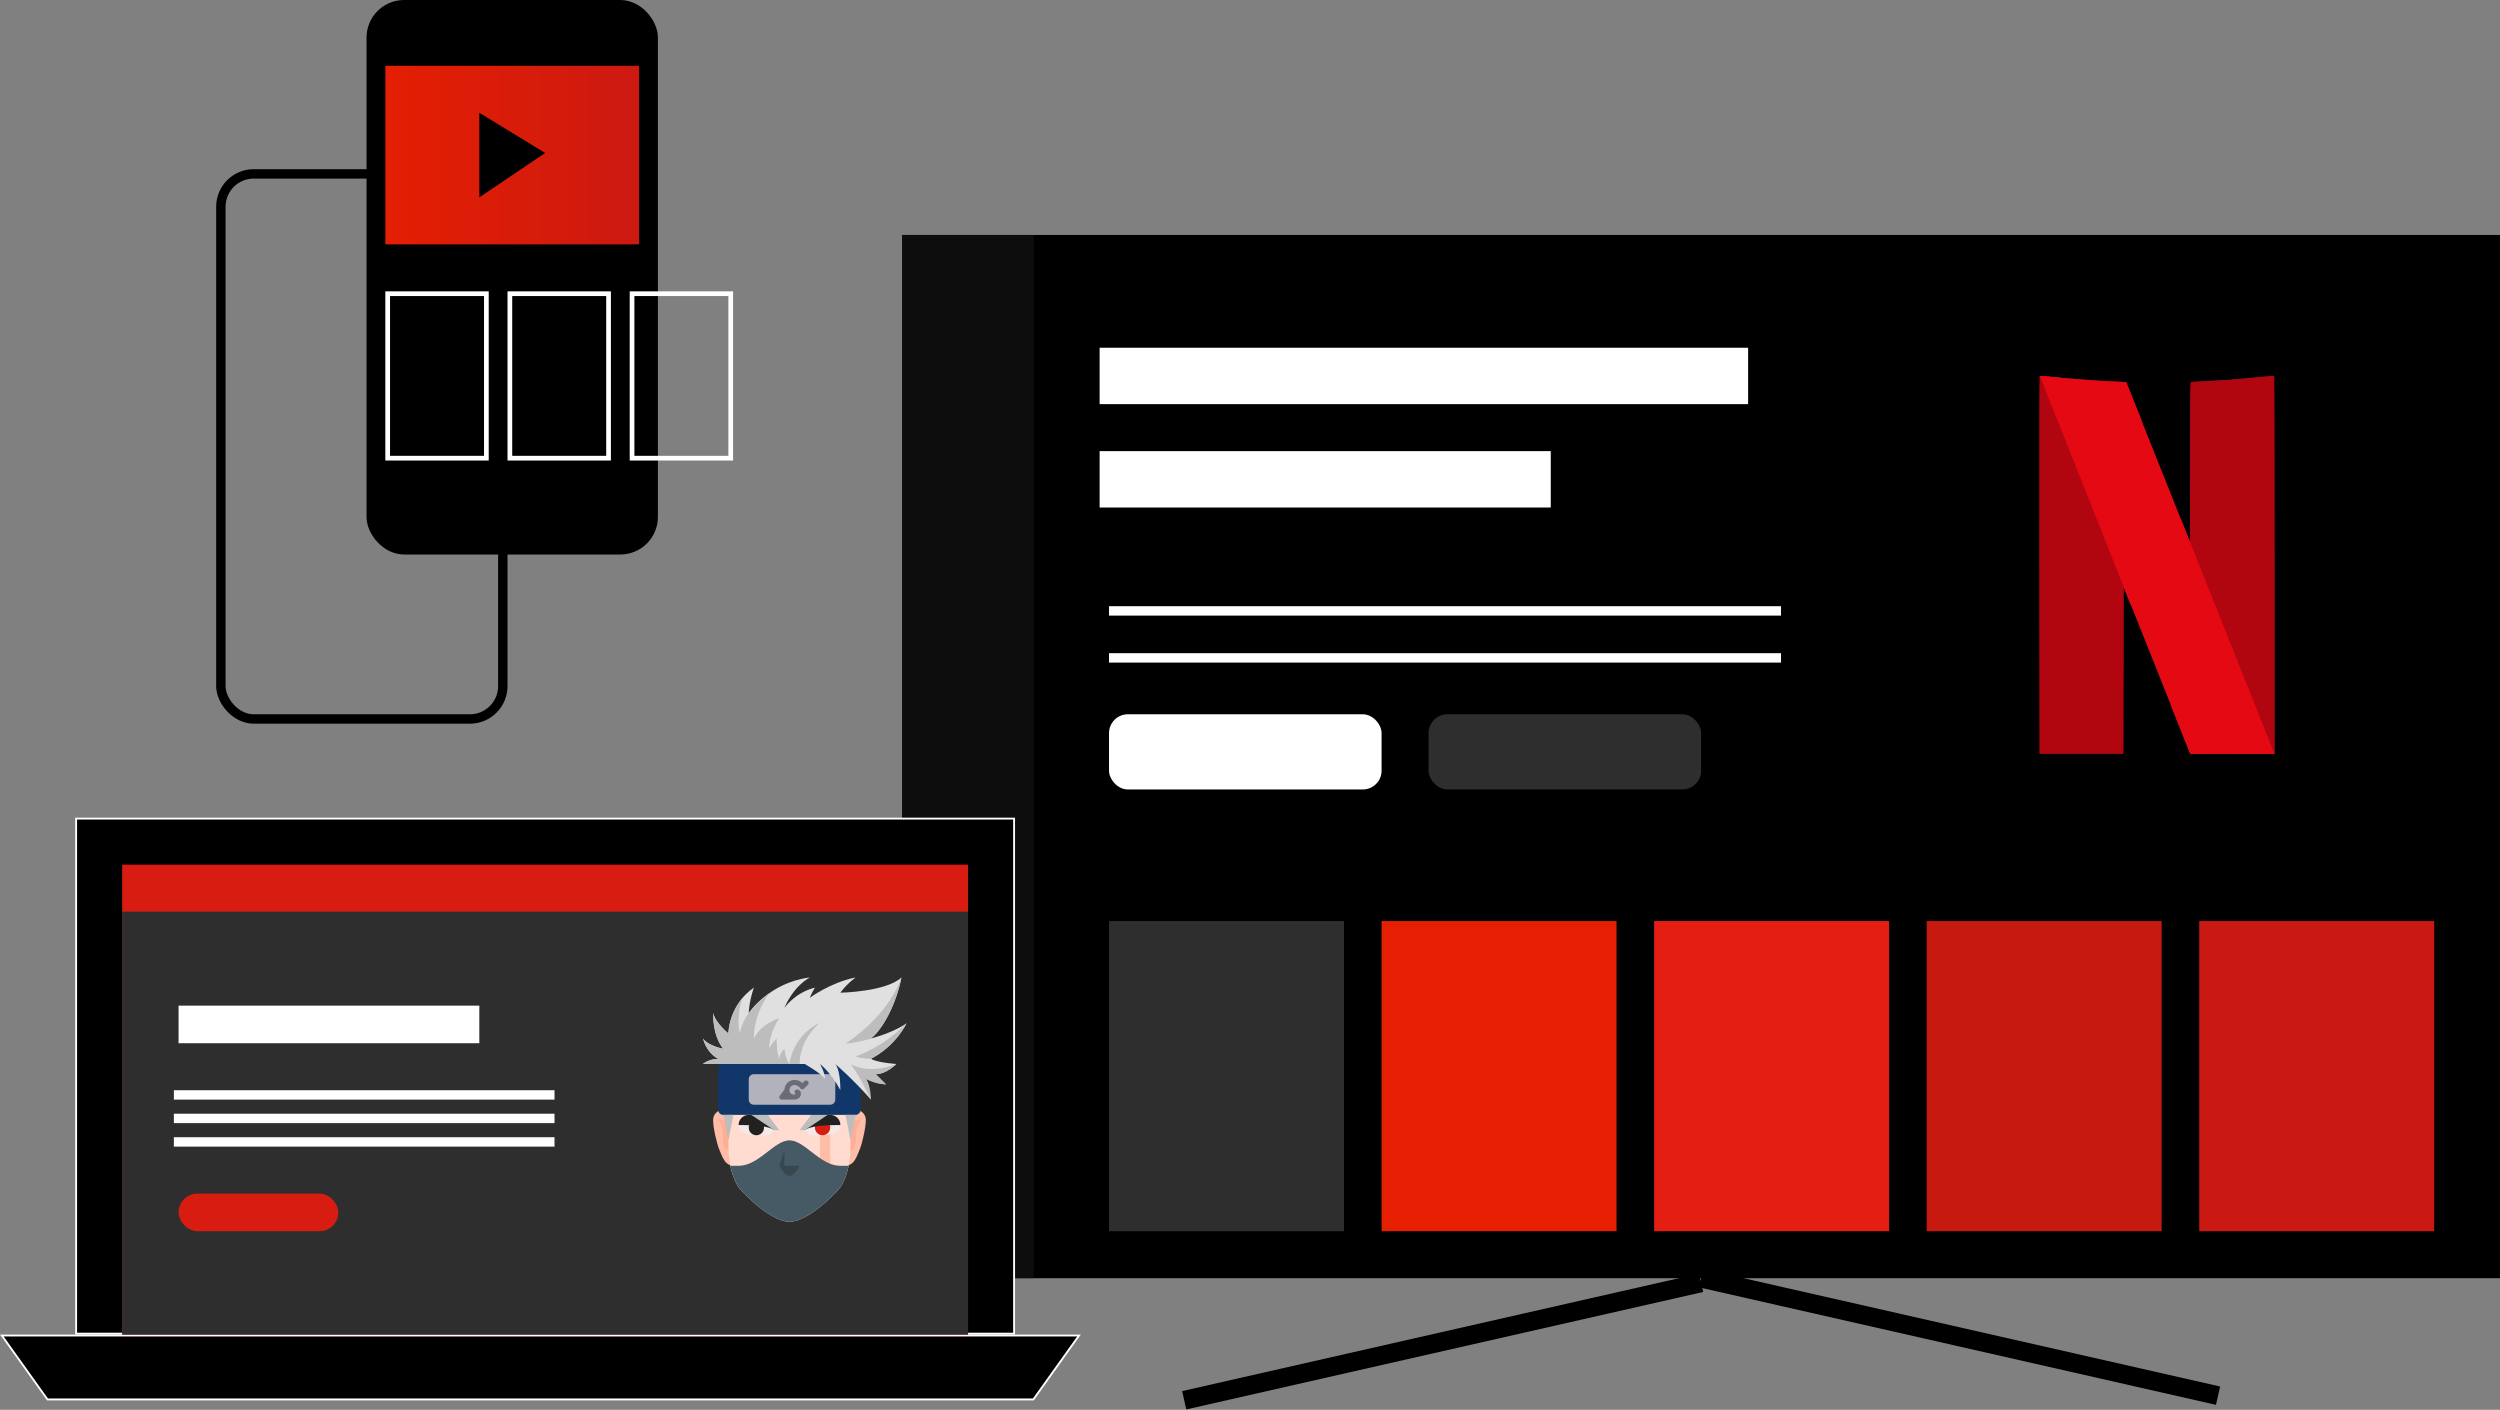 <svg width="266" height="150" viewBox="0 0 266 150" fill="none" xmlns="http://www.w3.org/2000/svg">
<rect x="0" y="0" width="266" height="150" fill="#808080" stroke="none"/>
<rect x="96" y="25" width="170" height="111" fill="black"/>
<path d="M126 148.988L181 136.488" stroke="black" stroke-width="2"/>
<path d="M236 148.5L181 136" stroke="black" stroke-width="2"/>
<rect x="96" y="25" width="14" height="111" fill="#0D0D0D"/>
<rect x="117" y="37" width="69" height="6" fill="white"/>
<rect x="117" y="48" width="48" height="6" fill="white"/>
<path d="M118 65H189.5" stroke="white"/>
<path d="M118 70H189.5" stroke="white"/>
<rect x="118" y="76" width="29" height="8" rx="2" fill="white"/>
<rect x="152" y="76" width="29" height="8" rx="2" fill="#2E2E2E"/>
<rect x="118" y="98" width="25" height="33" fill="#2E2E2E"/>
<rect x="147" y="98" width="25" height="33" fill="#E61F02"/>
<rect x="176" y="98" width="25" height="33" fill="#E51E13"/>
<rect x="205" y="98" width="25" height="33" fill="#C61910"/>
<rect x="234" y="98" width="25" height="33" fill="#CA1912"/>
<path d="M225.914 80.189L225.932 71.301L225.95 62.413L226.773 64.476V64.481L227.842 44.695C226.791 42.071 226.23 40.669 226.224 40.664C226.218 40.659 225.621 40.627 224.899 40.595C222.714 40.5 220.004 40.294 217.945 40.066C217.468 40.013 217.062 39.987 217.032 40.008C217.002 40.029 216.996 49.076 217.002 60.117L217.02 80.189H225.914Z" fill="#B1060F"/>
<path d="M242 80.215V60.122C242 49.07 241.988 40.018 241.97 40.002C241.952 39.986 241.182 40.055 240.251 40.145C239.32 40.235 238.037 40.352 237.398 40.399C236.419 40.473 233.482 40.637 233.148 40.642C233.047 40.642 233.041 41.092 233.029 49.155L233.011 57.667L232.3 55.889C232.193 55.614 232.157 55.53 232.05 55.26L230.981 75.041C231.208 75.607 231.089 75.311 231.345 75.956C232.217 78.141 232.957 79.987 232.987 80.072L233.047 80.22H242V80.215Z" fill="#B1060F"/>
<path d="M225.914 80.189L225.932 71.301L225.95 62.413L226.773 64.476V64.481L227.842 44.695C226.791 42.071 226.23 40.669 226.224 40.664C226.218 40.659 225.621 40.627 224.899 40.595C222.714 40.5 220.004 40.294 217.945 40.066C217.468 40.013 217.062 39.987 217.032 40.008C217.002 40.029 216.996 49.076 217.002 60.117L217.02 80.189H225.914Z" fill="#B1060F"/>
<path d="M242 80.215V60.122C242 49.07 241.988 40.018 241.97 40.002C241.952 39.986 241.182 40.055 240.251 40.145C239.32 40.235 238.037 40.352 237.398 40.399C236.419 40.473 233.482 40.637 233.148 40.642C233.047 40.642 233.041 41.092 233.029 49.155L233.011 57.667L232.3 55.889C232.193 55.614 232.157 55.53 232.05 55.26L230.981 75.041C231.208 75.607 231.089 75.311 231.345 75.956C232.217 78.141 232.957 79.987 232.987 80.072L233.047 80.22H242V80.215Z" fill="#B1060F"/>
<path d="M242 80.215V68.936L233.035 47.859C233.035 48.34 233.035 48.605 233.029 49.155L233.011 57.667L232.3 55.889C228.361 45.986 226.242 40.674 226.23 40.664C226.224 40.658 225.627 40.627 224.905 40.595C222.72 40.5 220.01 40.293 217.951 40.066C217.474 40.013 217.068 39.986 217.038 40.008C217.02 40.023 217.008 44.457 217.008 50.715L225.926 73.454L225.932 71.3L225.949 62.413L226.773 64.476C227.579 66.492 228.116 67.841 231.357 75.956C232.229 78.141 232.969 79.987 232.999 80.072L233.059 80.22H242V80.215Z" fill="url(#paint0_radial)"/>
<path d="M242 80.215L233.017 57.651V57.662L232.306 55.884C228.361 45.986 226.242 40.674 226.23 40.664C226.224 40.658 225.627 40.627 224.905 40.595C222.72 40.5 220.01 40.293 217.951 40.066C217.48 40.013 217.068 39.986 217.044 40.008L225.949 62.418V62.413L226.773 64.476C227.579 66.492 228.116 67.841 231.357 75.956C232.229 78.141 232.969 79.987 232.999 80.072L233.059 80.22H237.529L242 80.215Z" fill="#E50914"/>
<path d="M118 61.5H189.5" stroke="black" stroke-width="2"/>
<rect x="23.5" y="18.5" width="30" height="58" rx="3.5" stroke="black"/>
<rect x="39.5" y="0.5" width="30" height="58" rx="3.5" fill="black" stroke="black"/>
<rect x="41" y="7" width="27" height="19" fill="url(#paint1_linear)"/>
<rect x="41.25" y="31.25" width="10.5" height="17.5" stroke="white" stroke-width="0.5"/>
<rect x="54.25" y="31.25" width="10.5" height="17.5" stroke="white" stroke-width="0.5"/>
<rect x="67.25" y="31.25" width="10.5" height="17.5" stroke="white" stroke-width="0.5"/>
<path d="M58 16.275L51 12V21L58 16.275Z" fill="black"/>
<path d="M5.051 148.9L0.194 142.1H114.806L109.949 148.9H5.051Z" fill="black" stroke="white" stroke-width="0.2"/>
<rect x="8.1" y="87.1" width="99.8" height="54.8" fill="black" stroke="white" stroke-width="0.2"/>
<rect x="13" y="92" width="90" height="50" fill="#D91C11"/>
<rect x="13" y="97" width="90" height="45" fill="#2E2E2E"/>
<g clip-path="url(#clip0)">
<path d="M78.042 118.083H76.952C76.357 118.083 75.875 118.565 75.875 119.16C75.875 120.021 76.278 121.708 76.531 122.319C76.823 123.026 76.99 123.467 77.318 123.755C77.646 124.042 78.042 124.042 78.042 124.042V118.083Z" fill="#FFBCA7"/>
<path d="M77.568 122.417C77.568 122.417 76.958 122.417 76.958 121.333C76.958 119.438 76.417 119.167 76.417 119.167C76.417 119.167 78.042 118.964 78.042 121.333C78.042 122.417 77.568 122.417 77.568 122.417Z" fill="#FFAD93"/>
<path d="M89.958 118.083H91.048C91.643 118.083 92.125 118.565 92.125 119.16C92.125 120.021 91.722 121.708 91.469 122.319C91.177 123.026 91.01 123.467 90.682 123.755C90.354 124.042 89.958 124.042 89.958 124.042V118.083Z" fill="#FFBCA7"/>
<path d="M89.958 121.333C89.958 118.964 91.583 119.167 91.583 119.167C91.583 119.167 91.042 119.438 91.042 121.333C91.042 122.417 90.432 122.417 90.432 122.417C90.432 122.417 89.958 122.417 89.958 121.333Z" fill="#FFAD93"/>
<path d="M84 113.208C78.089 113.208 77.5 118.083 77.5 118.083C77.5 118.083 77.5 119.708 77.5 121.333C77.5 122.958 77.572 124.583 78.5 126.208C78.752 126.65 81.93 130 84 130C86.07 130 89.248 126.65 89.5 126.208C90.428 124.583 90.5 122.958 90.5 121.333C90.5 119.708 90.5 118.083 90.5 118.083C90.5 118.083 89.911 113.208 84 113.208Z" fill="#FFDBD0"/>
<path d="M88.333 120.25H87.25V124.042H88.333V120.25Z" fill="#FFBCA7"/>
<path d="M87.792 119.167C86.167 119.167 85.625 120.25 85.625 120.25L86.167 120.792H87.479C88.875 120.792 89.417 120.25 89.417 119.708C89.417 119.708 88.875 119.167 87.792 119.167Z" fill="#F5E9E8"/>
<path d="M87.521 120.792C87.97 120.792 88.333 120.428 88.333 119.979C88.333 119.531 87.97 119.167 87.521 119.167C87.072 119.167 86.708 119.531 86.708 119.979C86.708 120.428 87.072 120.792 87.521 120.792Z" fill="#D91C11"/>
<path d="M85.625 120.25C85.625 120.25 86.099 119.708 88.943 119.708H89.417C89.417 119.11 88.932 118.625 88.333 118.625C86.167 118.625 85.625 120.25 85.625 120.25Z" fill="#212121"/>
<path d="M88.875 118.083L85.625 120.25H85.083L86.708 118.083H88.875Z" fill="#BDBDBD"/>
<path d="M80.208 119.167C81.833 119.167 82.375 120.25 82.375 120.25L81.833 120.792H80.521C79.125 120.792 78.583 120.25 78.583 119.708C78.583 119.708 79.125 119.167 80.208 119.167Z" fill="#F5E9E8"/>
<path d="M80.479 120.792C80.928 120.792 81.292 120.428 81.292 119.979C81.292 119.531 80.928 119.167 80.479 119.167C80.031 119.167 79.667 119.531 79.667 119.979C79.667 120.428 80.031 120.792 80.479 120.792Z" fill="#212121"/>
<path d="M82.375 120.25C82.375 120.25 81.901 119.708 79.057 119.708H78.583C78.583 119.11 79.068 118.625 79.667 118.625C81.833 118.625 82.375 120.25 82.375 120.25Z" fill="#212121"/>
<path d="M79.125 118.083L82.375 120.25H82.917L81.292 118.083H79.125Z" fill="#BDBDBD"/>
<path d="M89.417 124.042C87.25 124.042 85.625 121.333 84 121.333C82.375 121.333 80.75 124.042 78.583 124.042H77.708C77.85 124.764 78.087 125.486 78.5 126.208C78.752 126.65 81.93 130 84 130C86.07 130 89.248 126.65 89.5 126.208C89.913 125.486 90.152 124.764 90.294 124.042H89.417Z" fill="#455A64"/>
<path d="M83.458 124.042V122.417L82.917 124.042C82.917 124.042 83.458 125.125 84 125.125C84.542 125.125 85.083 124.042 85.083 124.042H83.458Z" fill="#37474F"/>
<path d="M76.958 113.208C76.659 113.208 76.417 113.451 76.417 113.75V118.083C76.417 118.381 76.66 118.625 76.958 118.625H91.042C91.312 118.625 91.583 118.331 91.583 118.083V113.75C91.583 113.451 91.341 113.208 91.042 113.208H76.958Z" fill="#113669"/>
<path d="M88.333 117.542H80.208C79.909 117.542 79.667 117.299 79.667 117V114.833C79.667 114.534 79.909 114.292 80.208 114.292H88.333C88.632 114.292 88.875 114.534 88.875 114.833V117C88.875 117.299 88.632 117.542 88.333 117.542Z" fill="#B2B2BC"/>
<path d="M85.961 115.039C85.856 114.933 85.684 114.933 85.578 115.039L85.377 115.24C85.203 115.079 84.924 114.901 84.542 114.901C83.963 114.901 83.493 115.358 83.464 115.93L82.972 116.574C82.838 116.748 82.963 117 83.183 117H84.474C84.963 117 85.219 116.693 85.219 116.391C85.219 116.046 84.969 115.917 84.812 115.917C84.663 115.917 84.542 116.038 84.542 116.188C84.542 116.23 84.553 116.269 84.571 116.306C84.577 116.317 84.585 116.326 84.592 116.336C84.608 116.359 84.625 116.379 84.647 116.397C84.652 116.401 84.655 116.408 84.66 116.412C84.634 116.433 84.576 116.458 84.474 116.458C84.177 116.458 84 116.281 84 115.984C84 115.686 84.243 115.443 84.542 115.443C84.918 115.443 85.124 115.765 85.132 115.776C85.175 115.848 85.248 115.895 85.331 115.905C85.415 115.917 85.496 115.887 85.555 115.828L85.961 115.422C86.067 115.316 86.067 115.144 85.961 115.039Z" fill="#6C6C76"/>
<path d="M76.958 113.208H74.792C74.792 113.208 75.401 112.667 76.417 112.667C75.807 112.328 75.137 111.682 74.792 110.5C75.458 111.35 76.958 111.583 76.958 111.583C76.958 111.583 75.875 110.5 75.875 107.792C76.146 108.875 77.5 109.958 77.5 109.958C77.5 109.958 77.5 106.979 80.208 105.083C79.667 106.708 79.667 107.792 79.667 107.792C79.667 107.792 81.833 104.542 86.167 104C84.271 105.083 83.458 107.25 83.458 107.25C83.458 107.25 84.542 105.625 86.708 105.083C86.37 105.625 86.167 106.167 86.167 106.167C86.167 106.167 88.333 104.542 91.042 104C89.958 104.813 89.417 105.625 89.417 105.625C89.417 105.625 94.292 105.528 95.917 104C95.375 106.708 94.021 109.417 92.667 110.5C95.223 109.816 96.458 108.875 96.458 108.875C96.458 108.875 95.375 111.245 92.667 112.656C93.344 113.073 95.374 113.208 95.374 113.208C95.374 113.208 94.307 114.292 93.208 114.292H92.667C93.141 114.969 94.291 115.375 94.291 115.375C94.291 115.375 92.719 115.375 91.636 114.292L92.125 114.833L92.667 117C90.771 114.833 88.875 113.208 88.875 113.208C88.875 113.208 89.417 113.75 89.417 115.984C88.333 114.021 87.25 113.208 87.25 113.208C87.25 113.208 87.792 114.149 87.792 114.833C87.521 114.292 85.625 113.208 85.625 113.208C85.625 113.208 81.765 113.208 76.958 113.208Z" fill="#E0E0E0"/>
<path d="M93.208 114.292C94.307 114.292 95.375 113.208 95.375 113.208C95.375 113.208 94.13 113.75 92.667 113.75C91.38 113.75 90.5 113.208 90.5 113.208C91.38 114.292 92.667 117 92.667 117C92.667 117 92.667 115.646 92.193 114.833C93.208 115.375 94.292 115.375 94.292 115.375L93.208 114.292Z" fill="#BDBDBD"/>
<path d="M89.958 111.042C91.516 110.906 92.667 110.5 92.667 110.5C94.021 109.417 95.375 106.708 95.917 104C95.917 104 94.833 107.792 89.958 111.042Z" fill="#BDBDBD"/>
<path d="M91.042 112.396C91.719 112.667 92.667 112.667 92.667 112.667V112.656C95.375 111.245 96.458 108.875 96.458 108.875C96.458 108.875 94.292 111.245 91.042 112.396Z" fill="#BDBDBD"/>
<path d="M84 113.208C83.526 112.531 83.458 111.583 83.458 111.583C83.458 111.583 82.984 111.99 82.917 112.667C82.578 111.651 82.646 110.5 82.646 110.5C82.646 110.5 82.172 110.906 81.833 111.583C81.833 109.891 82.917 108.333 82.917 108.333C82.917 108.333 81.021 108.875 80.208 110.5C80.208 107.792 81.833 105.692 81.833 105.692C80.392 106.711 79.667 107.792 79.667 107.792C79.667 107.792 78.854 108.875 78.719 109.958C78.719 109.958 78.583 109.417 78.583 108.875C78.583 106.708 79.125 106.046 79.125 106.046C77.507 107.846 77.5 109.958 77.5 109.958C77.5 109.958 76.146 108.875 75.875 107.792C75.875 110.5 76.958 111.583 76.958 111.583C76.958 111.583 75.458 111.35 74.792 110.5C75.137 111.682 75.807 112.328 76.417 112.667C75.401 112.667 74.792 113.208 74.792 113.208H84Z" fill="#BDBDBD"/>
<path d="M84 113.208C84 113.208 84.271 110.229 87.25 108.807C87.25 108.807 85.083 110.5 85.083 113.208" fill="#BDBDBD"/>
<path d="M76.958 118.625L77.5 121.333L78.042 118.625H76.958Z" fill="#BDBDBD"/>
<path d="M91.042 118.625L90.5 121.333L89.958 118.625H91.042Z" fill="#BDBDBD"/>
</g>
<rect x="19" y="107" width="32" height="4" fill="white"/>
<path d="M18.5 116.5H59" stroke="white"/>
<path d="M18.5 119H59" stroke="white"/>
<path d="M18.5 121.5H59" stroke="white"/>
<rect x="19" y="127" width="17" height="4" rx="2" fill="#D91C11"/>
<defs>
<radialGradient id="paint0_radial" cx="0" cy="0" r="1" gradientUnits="userSpaceOnUse" gradientTransform="translate(229.922 60.343) rotate(162.937) scale(1.628 54.102)">
<stop/>
<stop offset="1" stop-opacity="0"/>
</radialGradient>
<linearGradient id="paint1_linear" x1="39" y1="17.5" x2="70.5" y2="17.5" gradientUnits="userSpaceOnUse">
<stop stop-color="#E61F02"/>
<stop offset="1" stop-color="#CA1912"/>
</linearGradient>
<clipPath id="clip0">
<rect width="26" height="26" fill="white" transform="translate(71 104)"/>
</clipPath>
</defs>
</svg>
